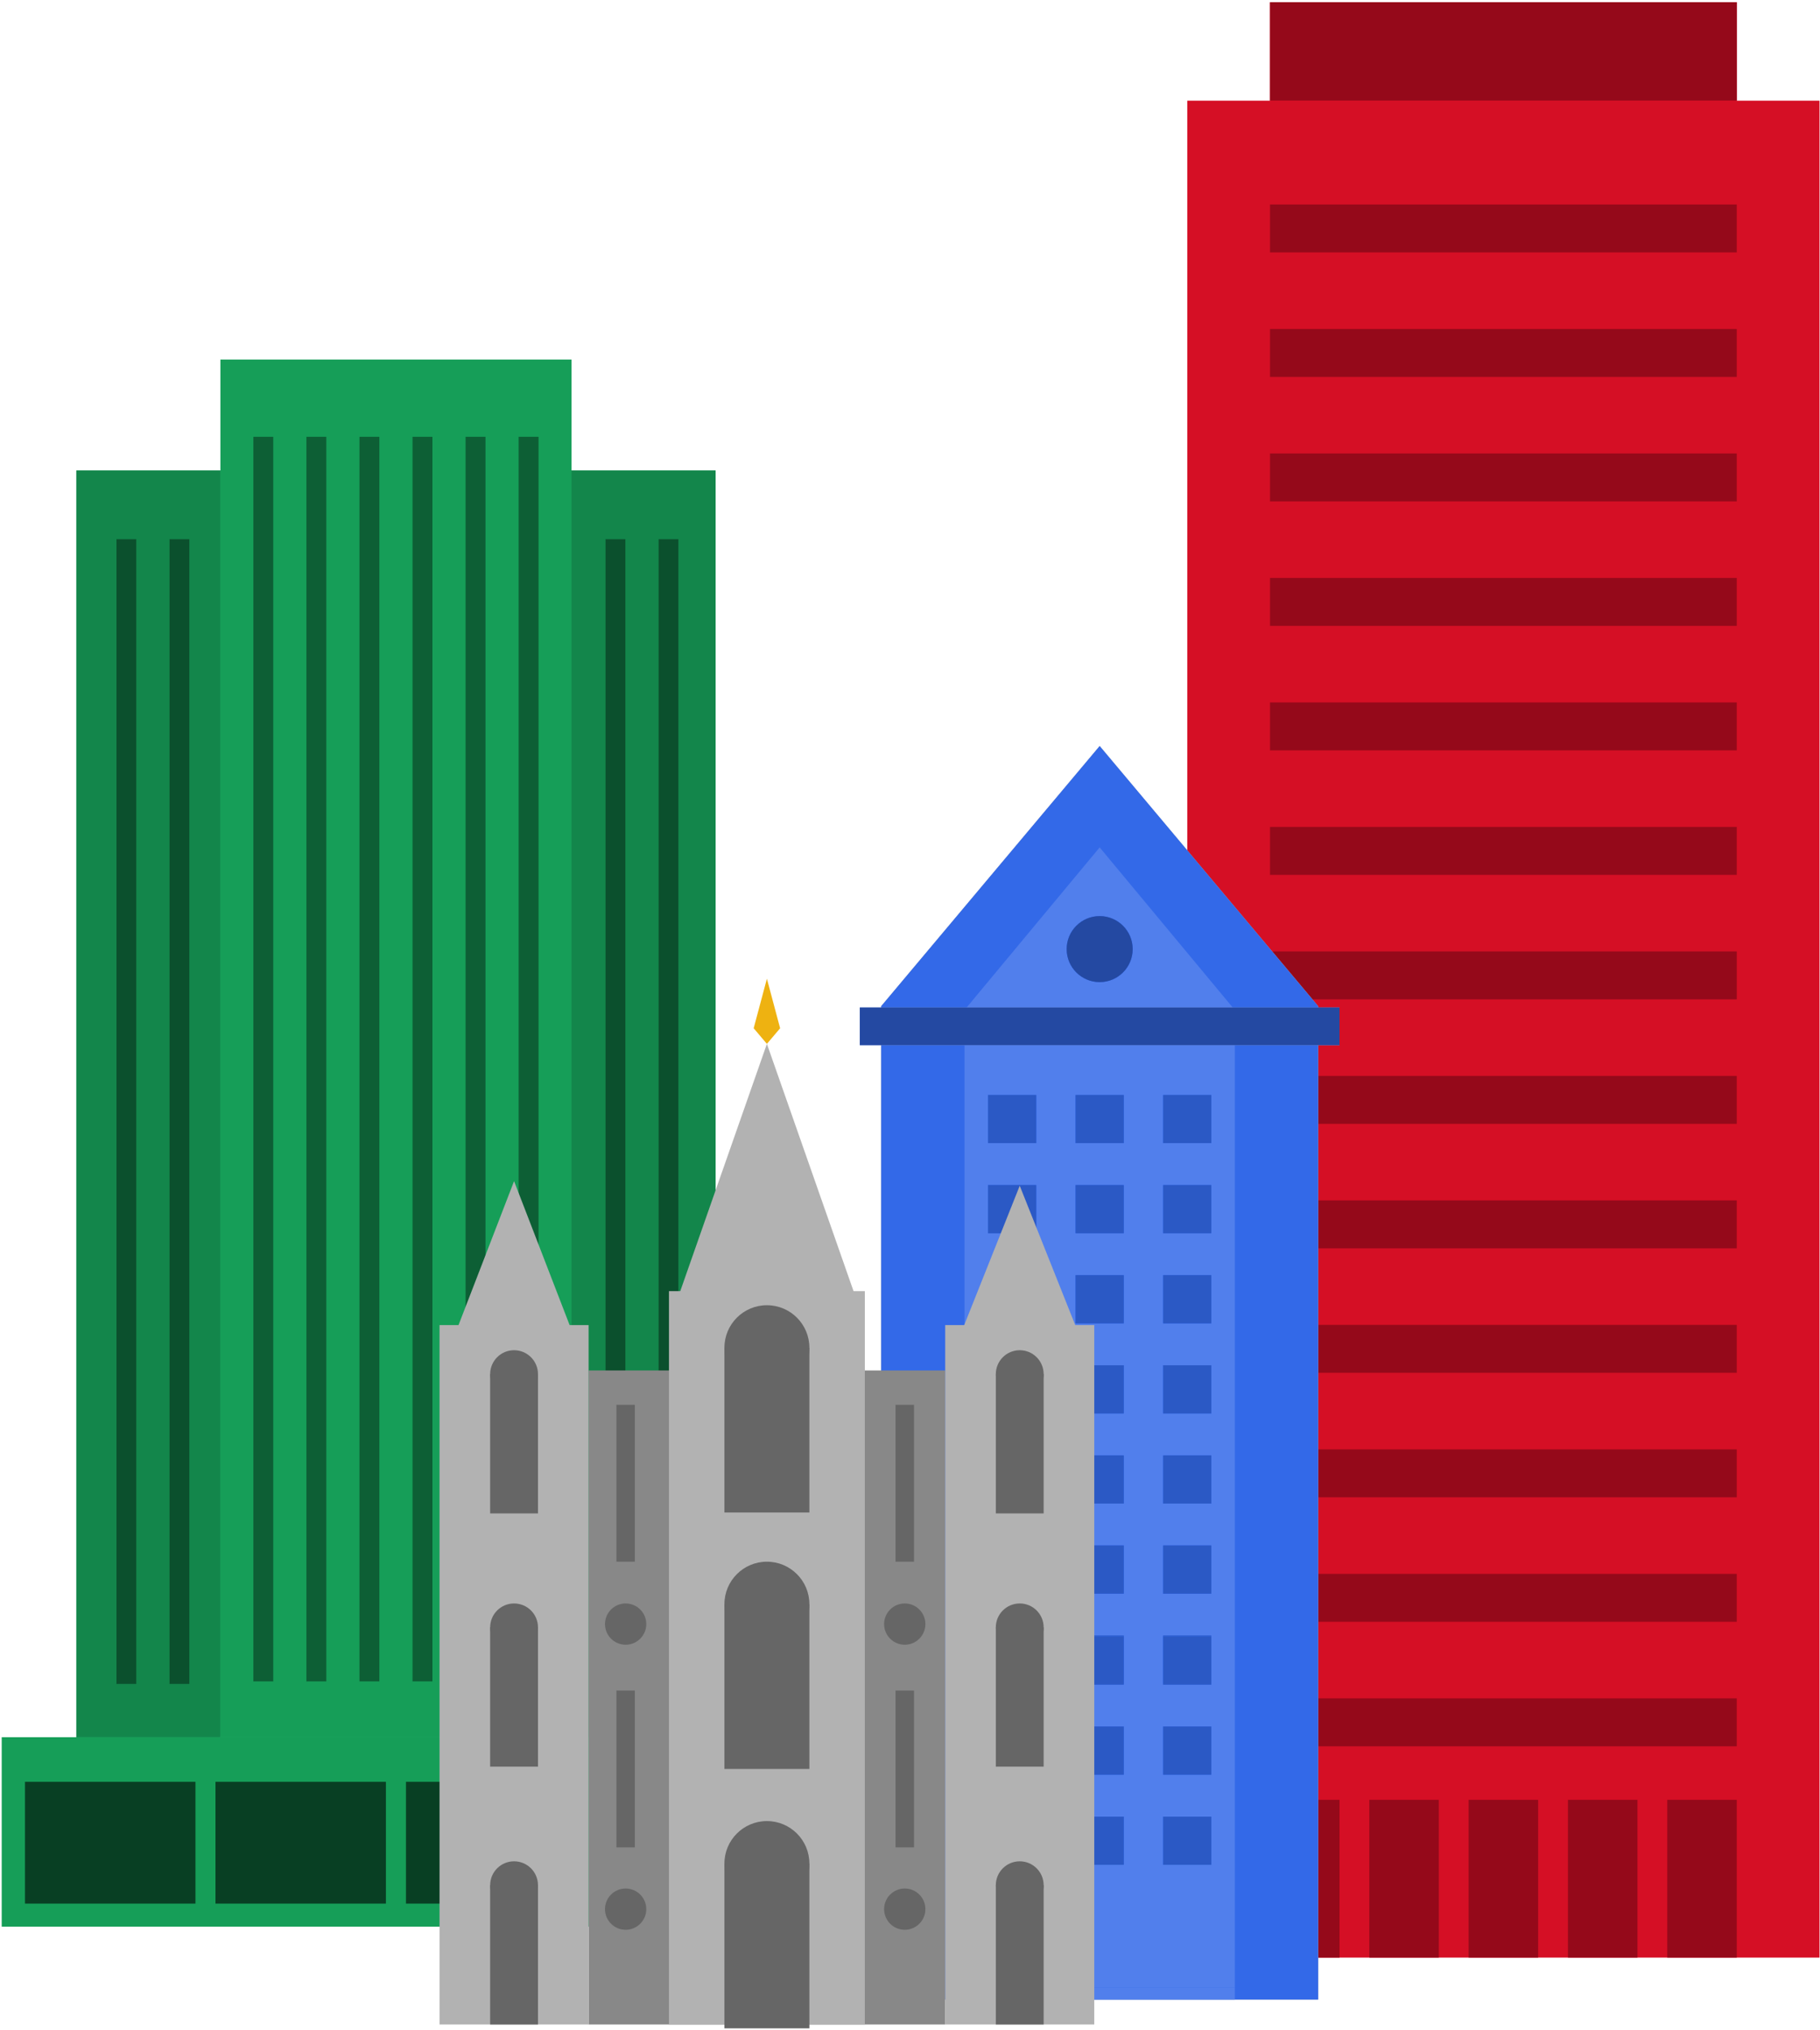 <?xml version="1.0" encoding="UTF-8" standalone="no"?>
<svg width="789px" height="880px" viewBox="0 0 789 880" version="1.1" xmlns="http://www.w3.org/2000/svg" xmlns:xlink="http://www.w3.org/1999/xlink" xmlns:sketch="http://www.bohemiancoding.com/sketch/ns">
    <!-- Generator: Sketch 3.3.3 (12072) - http://www.bohemiancoding.com/sketch -->
    <title>Untitled 2</title>
    <desc>Created with Sketch.</desc>
    <defs></defs>
    <g id="Page-1" stroke="none" stroke-width="1" fill="none" fill-rule="evenodd" sketch:type="MSPage">
        <g id="Imported-Layers" sketch:type="MSLayerGroup">
            <path d="M550.574,0.979 L752.921,0.979 L752.921,62.792 L550.574,62.792 L550.574,0.979 Z" id="Fill-1" fill="#D50F25" sketch:type="MSShapeGroup"></path>
            <path d="M550.574,0.979 L752.921,0.979 L752.921,43.637 L550.574,43.637 L550.574,0.979 Z" id="Fill-2" fill="#95091A" sketch:type="MSShapeGroup"></path>
            <path d="M514.7,43.637 L788.796,43.637 L788.796,848.512 L514.7,848.512 L514.7,43.637 Z" id="Fill-3" fill="#D50F25" sketch:type="MSShapeGroup"></path>
            <path d="M550.574,88.633 L752.921,88.633 L752.921,109.406 L550.574,109.406 L550.574,88.633 Z" id="Fill-4" fill="#95091A" sketch:type="MSShapeGroup"></path>
            <path d="M550.574,142.592 L752.921,142.592 L752.921,163.365 L550.574,163.365 L550.574,142.592 Z" id="Fill-5" fill="#95091A" sketch:type="MSShapeGroup"></path>
            <path d="M550.574,196.552 L752.921,196.552 L752.921,217.325 L550.574,217.325 L550.574,196.552 Z" id="Fill-6" fill="#95091A" sketch:type="MSShapeGroup"></path>
            <path d="M550.574,250.511 L752.921,250.511 L752.921,271.284 L550.574,271.284 L550.574,250.511 Z" id="Fill-7" fill="#95091A" sketch:type="MSShapeGroup"></path>
            <path d="M550.574,304.47 L752.921,304.47 L752.921,325.243 L550.574,325.243 L550.574,304.47 Z" id="Fill-8" fill="#95091A" sketch:type="MSShapeGroup"></path>
            <path d="M550.574,358.429 L752.921,358.429 L752.921,379.202 L550.574,379.202 L550.574,358.429 Z" id="Fill-9" fill="#95091A" sketch:type="MSShapeGroup"></path>
            <path d="M752.921,412.389 L551.513,412.389 L568.961,433.161 L752.921,433.161 L752.921,412.389" id="Fill-10" fill="#95091A" sketch:type="MSShapeGroup"></path>
            <path d="M571.448,466.348 L752.92,466.348 L752.92,487.121 L571.448,487.121 L571.448,466.348 Z" id="Fill-11" fill="#95091A" sketch:type="MSShapeGroup"></path>
            <path d="M571.448,520.307 L752.92,520.307 L752.92,541.08 L571.448,541.08 L571.448,520.307 Z" id="Fill-12" fill="#95091A" sketch:type="MSShapeGroup"></path>
            <path d="M571.448,574.267 L752.92,574.267 L752.92,595.04 L571.448,595.04 L571.448,574.267 Z" id="Fill-13" fill="#95091A" sketch:type="MSShapeGroup"></path>
            <path d="M571.448,628.226 L752.92,628.226 L752.92,648.999 L571.448,648.999 L571.448,628.226 Z" id="Fill-14" fill="#95091A" sketch:type="MSShapeGroup"></path>
            <path d="M571.448,682.185 L752.92,682.185 L752.92,702.958 L571.448,702.958 L571.448,682.185 Z" id="Fill-15" fill="#95091A" sketch:type="MSShapeGroup"></path>
            <path d="M571.448,736.145 L752.92,736.145 L752.92,756.918 L571.448,756.918 L571.448,736.145 Z" id="Fill-16" fill="#95091A" sketch:type="MSShapeGroup"></path>
            <path d="M571.448,780.126 L580.703,780.126 L580.703,848.513 L571.448,848.513 L571.448,780.126 Z" id="Fill-17" fill="#95091A" sketch:type="MSShapeGroup"></path>
            <path d="M593.629,780.126 L623.758,780.126 L623.758,848.513 L593.629,848.513 L593.629,780.126 Z" id="Fill-18" fill="#95091A" sketch:type="MSShapeGroup"></path>
            <path d="M636.683,780.126 L666.812,780.126 L666.812,848.513 L636.683,848.513 L636.683,780.126 Z" id="Fill-19" fill="#95091A" sketch:type="MSShapeGroup"></path>
            <path d="M679.737,780.126 L709.866,780.126 L709.866,848.513 L679.737,848.513 L679.737,780.126 Z" id="Fill-20" fill="#95091A" sketch:type="MSShapeGroup"></path>
            <path d="M722.791,780.126 L752.92,780.126 L752.92,848.513 L722.791,848.513 L722.791,780.126 Z" id="Fill-21" fill="#95091A" sketch:type="MSShapeGroup"></path>
            <path d="M476.725,323.35 L382.002,436.123 L382.002,866.729 L571.448,866.729 L571.448,436.123 L476.725,323.35" id="Fill-22" fill="#B2B2B2" sketch:type="MSShapeGroup"></path>
            <path d="M476.725,323.35 L382.002,436.123 L382.002,866.729 L571.448,866.729 L571.448,436.123 L476.725,323.35" id="Fill-23" fill="#3369E8" sketch:type="MSShapeGroup"></path>
            <path d="M476.725,367.296 L418.115,437.073 L418.115,861.49 L535.334,861.49 L535.334,437.073 L476.725,367.296" id="Fill-24" fill="#3369E8" sketch:type="MSShapeGroup"></path>
            <path d="M535.334,452.987 L535.334,861.49 L418.115,861.49 L418.115,866.729 L535.334,866.729 L535.334,452.987" id="Fill-25" fill="#517FEC" sketch:type="MSShapeGroup"></path>
            <path d="M428.349,787.421 L449.21,787.421 L449.21,808.282 L428.349,808.282 L428.349,787.421 Z M466.294,787.421 L487.155,787.421 L487.155,808.282 L466.294,808.282 L466.294,787.421 Z M504.24,787.421 L525.101,787.421 L525.101,808.282 L504.24,808.282 L504.24,787.421 Z M428.349,748.365 L449.21,748.365 L449.21,769.226 L428.349,769.226 L428.349,748.365 Z M466.294,748.365 L487.155,748.365 L487.155,769.226 L466.294,769.226 L466.294,748.365 Z M504.24,748.365 L525.101,748.365 L525.101,769.226 L504.24,769.226 L504.24,748.365 Z M428.349,708.95 L449.21,708.95 L449.21,730.171 L428.349,730.171 L428.349,708.95 Z M466.294,708.95 L487.155,708.95 L487.155,730.171 L466.294,730.171 L466.294,708.95 Z M504.24,708.95 L525.101,708.95 L525.101,730.171 L504.24,730.171 L504.24,708.95 Z M428.349,669.894 L449.21,669.894 L449.21,690.755 L428.349,690.755 L428.349,669.894 Z M466.294,669.894 L487.155,669.894 L487.155,690.755 L466.294,690.755 L466.294,669.894 Z M504.24,669.894 L525.101,669.894 L525.101,690.755 L504.24,690.755 L504.24,669.894 Z M428.349,630.838 L449.21,630.838 L449.21,651.699 L428.349,651.699 L428.349,630.838 Z M466.294,630.838 L487.155,630.838 L487.155,651.699 L466.294,651.699 L466.294,630.838 Z M504.24,630.838 L525.101,630.838 L525.101,651.699 L504.24,651.699 L504.24,630.838 Z M428.349,591.782 L449.21,591.782 L449.21,612.643 L428.349,612.643 L428.349,591.782 Z M466.294,591.782 L487.155,591.782 L487.155,612.643 L466.294,612.643 L466.294,591.782 Z M504.24,591.782 L525.101,591.782 L525.101,612.643 L504.24,612.643 L504.24,591.782 Z M428.349,552.726 L449.21,552.726 L449.21,573.587 L428.349,573.587 L428.349,552.726 Z M466.294,552.726 L487.155,552.726 L487.155,573.587 L466.294,573.587 L466.294,552.726 Z M504.24,552.726 L525.101,552.726 L525.101,573.587 L504.24,573.587 L504.24,552.726 Z M428.349,513.67 L449.21,513.67 L449.21,534.531 L428.349,534.531 L428.349,513.67 Z M466.294,513.67 L487.155,513.67 L487.155,534.531 L466.294,534.531 L466.294,513.67 Z M504.24,513.67 L525.101,513.67 L525.101,534.531 L504.24,534.531 L504.24,513.67 Z M428.349,474.614 L449.21,474.614 L449.21,495.475 L428.349,495.475 L428.349,474.614 Z M466.294,474.614 L487.155,474.614 L487.155,495.475 L466.294,495.475 L466.294,474.614 Z M504.24,474.614 L525.101,474.614 L525.101,495.475 L504.24,495.475 L504.24,474.614 Z M418.115,861.49 L535.334,861.49 L535.334,452.987 L418.115,452.987 L418.115,861.49 Z M462.42,411.386 L462.42,411.386 C462.42,403.486 468.824,397.081 476.725,397.081 C484.625,397.081 491.03,403.486 491.03,411.386 C491.03,419.287 484.625,425.692 476.725,425.692 C468.824,425.692 462.42,419.287 462.42,411.386 L462.42,411.386 Z M476.725,367.296 L476.725,367.296 L419.025,436.718 L534.424,436.718 L476.725,367.296 L476.725,367.296 Z" id="Fill-26" fill="#517FEC" sketch:type="MSShapeGroup"></path>
            <path d="M491.03,411.386 C491.03,419.287 484.625,425.692 476.725,425.692 C468.824,425.692 462.42,419.287 462.42,411.386 C462.42,403.486 468.824,397.081 476.725,397.081 C484.625,397.081 491.03,403.486 491.03,411.386" id="Fill-27" fill="#3369E8" sketch:type="MSShapeGroup"></path>
            <path d="M476.725,397.081 C468.824,397.081 462.42,403.486 462.42,411.386 C462.42,419.287 468.824,425.692 476.725,425.692 C484.625,425.692 491.03,419.287 491.03,411.386 C491.03,403.486 484.625,397.081 476.725,397.081" id="Fill-28" fill="#2449A2" sketch:type="MSShapeGroup"></path>
            <path d="M428.349,474.614 L449.21,474.614 L449.21,495.475 L428.349,495.475 L428.349,474.614 Z" id="Fill-29" fill="#3369E8" sketch:type="MSShapeGroup"></path>
            <path d="M466.294,474.614 L487.155,474.614 L487.155,495.475 L466.294,495.475 L466.294,474.614 Z" id="Fill-30" fill="#3369E8" sketch:type="MSShapeGroup"></path>
            <path d="M504.24,474.614 L525.101,474.614 L525.101,495.475 L504.24,495.475 L504.24,474.614 Z" id="Fill-31" fill="#3369E8" sketch:type="MSShapeGroup"></path>
            <path d="M428.349,513.67 L449.21,513.67 L449.21,534.531 L428.349,534.531 L428.349,513.67 Z" id="Fill-32" fill="#3369E8" sketch:type="MSShapeGroup"></path>
            <path d="M466.294,513.67 L487.155,513.67 L487.155,534.531 L466.294,534.531 L466.294,513.67 Z" id="Fill-33" fill="#3369E8" sketch:type="MSShapeGroup"></path>
            <path d="M504.24,513.67 L525.101,513.67 L525.101,534.531 L504.24,534.531 L504.24,513.67 Z" id="Fill-34" fill="#3369E8" sketch:type="MSShapeGroup"></path>
            <path d="M428.349,552.726 L449.21,552.726 L449.21,573.587 L428.349,573.587 L428.349,552.726 Z" id="Fill-35" fill="#3369E8" sketch:type="MSShapeGroup"></path>
            <path d="M466.294,552.726 L487.155,552.726 L487.155,573.587 L466.294,573.587 L466.294,552.726 Z" id="Fill-36" fill="#3369E8" sketch:type="MSShapeGroup"></path>
            <path d="M504.24,552.726 L525.101,552.726 L525.101,573.587 L504.24,573.587 L504.24,552.726 Z" id="Fill-37" fill="#3369E8" sketch:type="MSShapeGroup"></path>
            <path d="M428.349,591.782 L449.21,591.782 L449.21,612.643 L428.349,612.643 L428.349,591.782 Z" id="Fill-38" fill="#3369E8" sketch:type="MSShapeGroup"></path>
            <path d="M466.294,591.782 L487.155,591.782 L487.155,612.643 L466.294,612.643 L466.294,591.782 Z" id="Fill-39" fill="#3369E8" sketch:type="MSShapeGroup"></path>
            <path d="M504.24,591.782 L525.101,591.782 L525.101,612.643 L504.24,612.643 L504.24,591.782 Z" id="Fill-40" fill="#3369E8" sketch:type="MSShapeGroup"></path>
            <path d="M428.349,630.838 L449.21,630.838 L449.21,651.699 L428.349,651.699 L428.349,630.838 Z" id="Fill-41" fill="#3369E8" sketch:type="MSShapeGroup"></path>
            <path d="M466.294,630.838 L487.155,630.838 L487.155,651.699 L466.294,651.699 L466.294,630.838 Z" id="Fill-42" fill="#3369E8" sketch:type="MSShapeGroup"></path>
            <path d="M504.24,630.838 L525.101,630.838 L525.101,651.699 L504.24,651.699 L504.24,630.838 Z" id="Fill-43" fill="#3369E8" sketch:type="MSShapeGroup"></path>
            <path d="M428.349,669.894 L449.21,669.894 L449.21,690.755 L428.349,690.755 L428.349,669.894 Z" id="Fill-44" fill="#3369E8" sketch:type="MSShapeGroup"></path>
            <path d="M466.294,669.894 L487.155,669.894 L487.155,690.755 L466.294,690.755 L466.294,669.894 Z" id="Fill-45" fill="#3369E8" sketch:type="MSShapeGroup"></path>
            <path d="M504.24,669.894 L525.101,669.894 L525.101,690.755 L504.24,690.755 L504.24,669.894 Z" id="Fill-46" fill="#3369E8" sketch:type="MSShapeGroup"></path>
            <path d="M428.349,708.95 L449.21,708.95 L449.21,729.811 L428.349,729.811 L428.349,708.95 Z" id="Fill-47" fill="#3369E8" sketch:type="MSShapeGroup"></path>
            <path d="M466.294,708.95 L487.155,708.95 L487.155,729.811 L466.294,729.811 L466.294,708.95 Z" id="Fill-48" fill="#3369E8" sketch:type="MSShapeGroup"></path>
            <path d="M504.24,708.95 L525.101,708.95 L525.101,729.811 L504.24,729.811 L504.24,708.95 Z" id="Fill-49" fill="#3369E8" sketch:type="MSShapeGroup"></path>
            <path d="M428.349,474.614 L449.21,474.614 L449.21,495.475 L428.349,495.475 L428.349,474.614 Z" id="Fill-50" fill="#2B59C5" sketch:type="MSShapeGroup"></path>
            <path d="M466.294,474.614 L487.155,474.614 L487.155,495.475 L466.294,495.475 L466.294,474.614 Z" id="Fill-51" fill="#2B59C5" sketch:type="MSShapeGroup"></path>
            <path d="M504.24,474.614 L525.101,474.614 L525.101,495.475 L504.24,495.475 L504.24,474.614 Z" id="Fill-52" fill="#2B59C5" sketch:type="MSShapeGroup"></path>
            <path d="M428.349,513.67 L449.21,513.67 L449.21,534.531 L428.349,534.531 L428.349,513.67 Z" id="Fill-53" fill="#2B59C5" sketch:type="MSShapeGroup"></path>
            <path d="M466.294,513.67 L487.155,513.67 L487.155,534.531 L466.294,534.531 L466.294,513.67 Z" id="Fill-54" fill="#2B59C5" sketch:type="MSShapeGroup"></path>
            <path d="M504.24,513.67 L525.101,513.67 L525.101,534.531 L504.24,534.531 L504.24,513.67 Z" id="Fill-55" fill="#2B59C5" sketch:type="MSShapeGroup"></path>
            <path d="M428.349,552.726 L449.21,552.726 L449.21,573.587 L428.349,573.587 L428.349,552.726 Z" id="Fill-56" fill="#2B59C5" sketch:type="MSShapeGroup"></path>
            <path d="M466.294,552.726 L487.155,552.726 L487.155,573.587 L466.294,573.587 L466.294,552.726 Z" id="Fill-57" fill="#2B59C5" sketch:type="MSShapeGroup"></path>
            <path d="M504.24,552.726 L525.101,552.726 L525.101,573.587 L504.24,573.587 L504.24,552.726 Z" id="Fill-58" fill="#2B59C5" sketch:type="MSShapeGroup"></path>
            <path d="M428.349,591.782 L449.21,591.782 L449.21,612.643 L428.349,612.643 L428.349,591.782 Z" id="Fill-59" fill="#2B59C5" sketch:type="MSShapeGroup"></path>
            <path d="M466.294,591.782 L487.155,591.782 L487.155,612.643 L466.294,612.643 L466.294,591.782 Z" id="Fill-60" fill="#2B59C5" sketch:type="MSShapeGroup"></path>
            <path d="M504.24,591.782 L525.101,591.782 L525.101,612.643 L504.24,612.643 L504.24,591.782 Z" id="Fill-61" fill="#2B59C5" sketch:type="MSShapeGroup"></path>
            <path d="M428.349,630.838 L449.21,630.838 L449.21,651.699 L428.349,651.699 L428.349,630.838 Z" id="Fill-62" fill="#2B59C5" sketch:type="MSShapeGroup"></path>
            <path d="M466.294,630.838 L487.155,630.838 L487.155,651.699 L466.294,651.699 L466.294,630.838 Z" id="Fill-63" fill="#2B59C5" sketch:type="MSShapeGroup"></path>
            <path d="M504.24,630.838 L525.101,630.838 L525.101,651.699 L504.24,651.699 L504.24,630.838 Z" id="Fill-64" fill="#2B59C5" sketch:type="MSShapeGroup"></path>
            <path d="M428.349,669.894 L449.21,669.894 L449.21,690.755 L428.349,690.755 L428.349,669.894 Z" id="Fill-65" fill="#2B59C5" sketch:type="MSShapeGroup"></path>
            <path d="M466.294,669.894 L487.155,669.894 L487.155,690.755 L466.294,690.755 L466.294,669.894 Z" id="Fill-66" fill="#2B59C5" sketch:type="MSShapeGroup"></path>
            <path d="M504.24,669.894 L525.101,669.894 L525.101,690.755 L504.24,690.755 L504.24,669.894 Z" id="Fill-67" fill="#2B59C5" sketch:type="MSShapeGroup"></path>
            <path d="M449.21,708.95 L428.349,708.95 L428.349,729.811 L428.349,709.309 L449.21,709.309 L449.21,708.95" id="Fill-68" fill="#2B59C5" sketch:type="MSShapeGroup"></path>
            <path d="M487.156,708.95 L466.294,708.95 L466.294,729.811 L466.294,709.309 L487.156,709.309 L487.156,708.95" id="Fill-69" fill="#2B59C5" sketch:type="MSShapeGroup"></path>
            <path d="M525.101,708.95 L504.24,708.95 L504.24,729.811 L504.24,709.309 L525.101,709.309 L525.101,708.95" id="Fill-70" fill="#2B59C5" sketch:type="MSShapeGroup"></path>
            <path d="M428.349,709.309 L449.21,709.309 L449.21,730.17 L428.349,730.17 L428.349,709.309 Z" id="Fill-71" fill="#3369E8" sketch:type="MSShapeGroup"></path>
            <path d="M466.294,709.309 L487.155,709.309 L487.155,730.17 L466.294,730.17 L466.294,709.309 Z" id="Fill-72" fill="#3369E8" sketch:type="MSShapeGroup"></path>
            <path d="M504.24,709.309 L525.101,709.309 L525.101,730.17 L504.24,730.17 L504.24,709.309 Z" id="Fill-73" fill="#3369E8" sketch:type="MSShapeGroup"></path>
            <path d="M428.349,748.365 L449.21,748.365 L449.21,769.226 L428.349,769.226 L428.349,748.365 Z" id="Fill-74" fill="#3369E8" sketch:type="MSShapeGroup"></path>
            <path d="M466.294,748.365 L487.155,748.365 L487.155,769.226 L466.294,769.226 L466.294,748.365 Z" id="Fill-75" fill="#3369E8" sketch:type="MSShapeGroup"></path>
            <path d="M504.24,748.365 L525.101,748.365 L525.101,769.226 L504.24,769.226 L504.24,748.365 Z" id="Fill-76" fill="#3369E8" sketch:type="MSShapeGroup"></path>
            <path d="M428.349,787.421 L449.21,787.421 L449.21,808.282 L428.349,808.282 L428.349,787.421 Z" id="Fill-77" fill="#3369E8" sketch:type="MSShapeGroup"></path>
            <path d="M466.294,787.421 L487.155,787.421 L487.155,808.282 L466.294,808.282 L466.294,787.421 Z" id="Fill-78" fill="#3369E8" sketch:type="MSShapeGroup"></path>
            <path d="M504.24,787.421 L525.101,787.421 L525.101,808.282 L504.24,808.282 L504.24,787.421 Z" id="Fill-79" fill="#3369E8" sketch:type="MSShapeGroup"></path>
            <path d="M428.349,730.17 L449.21,730.17 L449.21,709.309 L428.349,709.309 L428.349,730.17 Z" id="Fill-80" fill="#2B59C5" sketch:type="MSShapeGroup"></path>
            <path d="M466.294,730.17 L487.155,730.17 L487.155,709.309 L466.294,709.309 L466.294,730.17 Z" id="Fill-81" fill="#2B59C5" sketch:type="MSShapeGroup"></path>
            <path d="M504.24,730.17 L525.101,730.17 L525.101,709.309 L504.24,709.309 L504.24,730.17 Z" id="Fill-82" fill="#2B59C5" sketch:type="MSShapeGroup"></path>
            <path d="M428.349,748.365 L449.21,748.365 L449.21,769.226 L428.349,769.226 L428.349,748.365 Z" id="Fill-83" fill="#2B59C5" sketch:type="MSShapeGroup"></path>
            <path d="M466.294,748.365 L487.155,748.365 L487.155,769.226 L466.294,769.226 L466.294,748.365 Z" id="Fill-84" fill="#2B59C5" sketch:type="MSShapeGroup"></path>
            <path d="M504.24,748.365 L525.101,748.365 L525.101,769.226 L504.24,769.226 L504.24,748.365 Z" id="Fill-85" fill="#2B59C5" sketch:type="MSShapeGroup"></path>
            <path d="M428.349,787.421 L449.21,787.421 L449.21,808.282 L428.349,808.282 L428.349,787.421 Z" id="Fill-86" fill="#2B59C5" sketch:type="MSShapeGroup"></path>
            <path d="M466.294,787.421 L487.155,787.421 L487.155,808.282 L466.294,808.282 L466.294,787.421 Z" id="Fill-87" fill="#2B59C5" sketch:type="MSShapeGroup"></path>
            <path d="M504.24,787.421 L525.101,787.421 L525.101,808.282 L504.24,808.282 L504.24,787.421 Z" id="Fill-88" fill="#2B59C5" sketch:type="MSShapeGroup"></path>
            <path d="M372.746,436.718 L580.703,436.718 L580.703,452.987 L372.746,452.987 L372.746,436.718 Z" id="Fill-89" fill="#B2B2B2" sketch:type="MSShapeGroup"></path>
            <path d="M372.746,436.718 L580.703,436.718 L580.703,452.987 L372.746,452.987 L372.746,436.718 Z" id="Fill-90" fill="#3369E8" sketch:type="MSShapeGroup"></path>
            <path d="M372.746,452.987 L580.703,452.987 L580.703,436.718 L372.746,436.718 L372.746,452.987 Z" id="Fill-91" fill="#2449A2" sketch:type="MSShapeGroup"></path>
            <path d="M33.102,203.95 L310.196,203.95 L310.196,752.979 L33.102,752.979 L33.102,203.95 Z" id="Fill-92" fill="#169E58" sketch:type="MSShapeGroup"></path>
            <path d="M50.477,233.685 L59.102,233.685 L59.102,729.907 L50.477,729.907 L50.477,233.685 Z M73.477,233.685 L82.102,233.685 L82.102,729.907 L73.477,729.907 L73.477,233.685 Z M33.102,752.979 L95.544,752.979 L95.544,203.95 L33.102,203.95 L33.102,752.979 Z M262.477,233.685 L271.102,233.685 L271.102,729.907 L262.477,729.907 L262.477,233.685 Z M285.477,233.685 L294.102,233.685 L294.102,729.907 L285.477,729.907 L285.477,233.685 Z M247.753,752.979 L310.195,752.979 L310.195,203.95 L247.753,203.95 L247.753,752.979 Z" id="Fill-93" fill="#13864B" sketch:type="MSShapeGroup"></path>
            <path d="M95.545,155.838 L247.754,155.838 L247.754,752.979 L95.545,752.979 L95.545,155.838 Z" id="Fill-94" fill="#169E58" sketch:type="MSShapeGroup"></path>
            <path d="M109.837,189.33 L118.462,189.33 L118.462,728.797 L109.837,728.797 L109.837,189.33 Z" id="Fill-95" fill="#0D5F35" sketch:type="MSShapeGroup"></path>
            <path d="M132.837,189.33 L141.462,189.33 L141.462,728.797 L132.837,728.797 L132.837,189.33 Z" id="Fill-96" fill="#0D5F35" sketch:type="MSShapeGroup"></path>
            <path d="M155.836,189.33 L164.461,189.33 L164.461,728.797 L155.836,728.797 L155.836,189.33 Z" id="Fill-97" fill="#0D5F35" sketch:type="MSShapeGroup"></path>
            <path d="M178.837,189.33 L187.462,189.33 L187.462,728.797 L178.837,728.797 L178.837,189.33 Z" id="Fill-98" fill="#0D5F35" sketch:type="MSShapeGroup"></path>
            <path d="M201.837,189.33 L210.462,189.33 L210.462,728.797 L201.837,728.797 L201.837,189.33 Z" id="Fill-99" fill="#0D5F35" sketch:type="MSShapeGroup"></path>
            <path d="M224.837,189.33 L233.462,189.33 L233.462,728.797 L224.837,728.797 L224.837,189.33 Z" id="Fill-100" fill="#0D5F35" sketch:type="MSShapeGroup"></path>
            <path d="M262.477,233.685 L271.102,233.685 L271.102,729.907 L262.477,729.907 L262.477,233.685 Z" id="Fill-101" fill="#0B502D" sketch:type="MSShapeGroup"></path>
            <path d="M285.477,233.685 L294.102,233.685 L294.102,729.907 L285.477,729.907 L285.477,233.685 Z" id="Fill-102" fill="#0B502D" sketch:type="MSShapeGroup"></path>
            <path d="M50.477,233.685 L59.102,233.685 L59.102,729.907 L50.477,729.907 L50.477,233.685 Z" id="Fill-103" fill="#0B502D" sketch:type="MSShapeGroup"></path>
            <path d="M73.477,233.685 L82.102,233.685 L82.102,729.907 L73.477,729.907 L73.477,233.685 Z" id="Fill-104" fill="#0B502D" sketch:type="MSShapeGroup"></path>
            <path d="M0.739,752.979 L342.558,752.979 L342.558,835.112 L0.739,835.112 L0.739,752.979 Z" id="Fill-105" fill="#169E58" sketch:type="MSShapeGroup"></path>
            <path d="M10.834,772.323 L84.722,772.323 L84.722,825.112 L10.834,825.112 L10.834,772.323 Z" id="Fill-106" fill="#083F23" sketch:type="MSShapeGroup"></path>
            <path d="M93.415,772.323 L167.303,772.323 L167.303,825.112 L93.415,825.112 L93.415,772.323 Z" id="Fill-107" fill="#083F23" sketch:type="MSShapeGroup"></path>
            <path d="M175.996,772.323 L249.883,772.323 L249.883,825.112 L175.996,825.112 L175.996,772.323 Z" id="Fill-108" fill="#083F23" sketch:type="MSShapeGroup"></path>
            <path d="M258.576,772.323 L332.464,772.323 L332.464,825.112 L258.576,825.112 L258.576,772.323 Z" id="Fill-109" fill="#083F23" sketch:type="MSShapeGroup"></path>
            <path d="M255.166,594.02 L409.761,594.02 L409.761,877.509 L255.166,877.509 L255.166,594.02 Z" id="Fill-110" fill="#888888" sketch:type="MSShapeGroup"></path>
            <path d="M290.004,559.636 L374.924,559.636 L374.924,877.508 L290.004,877.508 L290.004,559.636 Z" id="Fill-111" fill="#B2B2B2" sketch:type="MSShapeGroup"></path>
            <path d="M409.761,574.355 L474.38,574.355 L474.38,877.509 L409.761,877.509 L409.761,574.355 Z" id="Fill-112" fill="#B2B2B2" sketch:type="MSShapeGroup"></path>
            <path d="M190.547,574.355 L255.166,574.355 L255.166,877.509 L190.547,877.509 L190.547,574.355 Z" id="Fill-113" fill="#B2B2B2" sketch:type="MSShapeGroup"></path>
            <path d="M222.857,511.962 L198.388,575.355 L247.326,575.355 L222.857,511.962" id="Fill-114" fill="#B2B2B2" sketch:type="MSShapeGroup"></path>
            <path d="M442.071,513.962 L417.602,575.355 L466.539,575.355 L442.071,513.962" id="Fill-115" fill="#B2B2B2" sketch:type="MSShapeGroup"></path>
            <path d="M332.464,452.462 L293.852,562.636 L371.076,562.636 L332.464,452.462" id="Fill-116" fill="#B2B2B2" sketch:type="MSShapeGroup"></path>
            <path d="M212.489,595.612 L233.224,595.612 L233.224,655.977 L212.489,655.977 L212.489,595.612 Z" id="Fill-117" fill="#666666" sketch:type="MSShapeGroup"></path>
            <path d="M233.224,595.612 C233.224,589.886 228.583,585.244 222.857,585.244 C217.131,585.244 212.489,589.886 212.489,595.612 C212.489,601.337 217.131,605.979 222.857,605.979 C228.583,605.979 233.224,601.337 233.224,595.612" id="Fill-118" fill="#666666" sketch:type="MSShapeGroup"></path>
            <path d="M431.703,595.612 L452.438,595.612 L452.438,655.977 L431.703,655.977 L431.703,595.612 Z" id="Fill-119" fill="#666666" sketch:type="MSShapeGroup"></path>
            <path d="M452.438,595.612 C452.438,589.886 447.797,585.244 442.071,585.244 C436.345,585.244 431.703,589.886 431.703,595.612 C431.703,601.337 436.345,605.979 442.071,605.979 C447.797,605.979 452.438,601.337 452.438,595.612" id="Fill-120" fill="#666666" sketch:type="MSShapeGroup"></path>
            <path d="M314.048,584.157 L350.88,584.157 L350.88,655.574 L314.048,655.574 L314.048,584.157 Z" id="Fill-121" fill="#666666" sketch:type="MSShapeGroup"></path>
            <path d="M350.88,584.157 C350.88,573.986 342.635,565.741 332.464,565.741 C322.293,565.741 314.048,573.986 314.048,584.157 C314.048,594.328 322.293,602.573 332.464,602.573 C342.635,602.573 350.88,594.328 350.88,584.157" id="Fill-122" fill="#666666" sketch:type="MSShapeGroup"></path>
            <path d="M212.489,705.377 L233.224,705.377 L233.224,765.742 L212.489,765.742 L212.489,705.377 Z" id="Fill-123" fill="#666666" sketch:type="MSShapeGroup"></path>
            <path d="M233.224,705.377 C233.224,699.652 228.583,695.01 222.857,695.01 C217.131,695.01 212.489,699.652 212.489,705.377 C212.489,711.103 217.131,715.745 222.857,715.745 C228.583,715.745 233.224,711.103 233.224,705.377" id="Fill-124" fill="#666666" sketch:type="MSShapeGroup"></path>
            <path d="M431.703,705.377 L452.438,705.377 L452.438,765.742 L431.703,765.742 L431.703,705.377 Z" id="Fill-125" fill="#666666" sketch:type="MSShapeGroup"></path>
            <path d="M452.438,705.377 C452.438,699.652 447.797,695.01 442.071,695.01 C436.345,695.01 431.703,699.652 431.703,705.377 C431.703,711.103 436.345,715.745 442.071,715.745 C447.797,715.745 452.438,711.103 452.438,705.377" id="Fill-126" fill="#666666" sketch:type="MSShapeGroup"></path>
            <path d="M314.048,695.326 L350.88,695.326 L350.88,766.743 L314.048,766.743 L314.048,695.326 Z" id="Fill-127" fill="#666666" sketch:type="MSShapeGroup"></path>
            <path d="M350.88,695.326 C350.88,685.155 342.635,676.91 332.464,676.91 C322.293,676.91 314.048,685.155 314.048,695.326 C314.048,705.497 322.293,713.742 332.464,713.742 C342.635,713.742 350.88,705.497 350.88,695.326" id="Fill-128" fill="#666666" sketch:type="MSShapeGroup"></path>
            <path d="M212.489,817.143 L233.224,817.143 L233.224,877.508 L212.489,877.508 L212.489,817.143 Z" id="Fill-129" fill="#666666" sketch:type="MSShapeGroup"></path>
            <path d="M233.224,817.143 C233.224,811.417 228.583,806.776 222.857,806.776 C217.131,806.776 212.489,811.417 212.489,817.143 C212.489,822.869 217.131,827.511 222.857,827.511 C228.583,827.511 233.224,822.869 233.224,817.143" id="Fill-130" fill="#666666" sketch:type="MSShapeGroup"></path>
            <path d="M431.703,817.143 L452.438,817.143 L452.438,877.508 L431.703,877.508 L431.703,817.143 Z" id="Fill-131" fill="#666666" sketch:type="MSShapeGroup"></path>
            <path d="M452.438,817.143 C452.438,811.417 447.797,806.776 442.071,806.776 C436.345,806.776 431.703,811.417 431.703,817.143 C431.703,822.869 436.345,827.511 442.071,827.511 C447.797,827.511 452.438,822.869 452.438,817.143" id="Fill-132" fill="#666666" sketch:type="MSShapeGroup"></path>
            <path d="M314.048,807.753 L350.88,807.753 L350.88,879.17 L314.048,879.17 L314.048,807.753 Z" id="Fill-133" fill="#666666" sketch:type="MSShapeGroup"></path>
            <path d="M350.88,807.753 C350.88,797.583 342.635,789.337 332.464,789.337 C322.293,789.337 314.048,797.583 314.048,807.753 C314.048,817.924 322.293,826.17 332.464,826.17 C342.635,826.17 350.88,817.924 350.88,807.753" id="Fill-134" fill="#666666" sketch:type="MSShapeGroup"></path>
            <path d="M280.172,703.957 C280.172,708.898 276.166,712.904 271.224,712.904 C266.283,712.904 262.277,708.898 262.277,703.957 C262.277,699.016 266.283,695.01 271.224,695.01 C276.166,695.01 280.172,699.016 280.172,703.957" id="Fill-135" fill="#666666" sketch:type="MSShapeGroup"></path>
            <path d="M280.172,827.511 C280.172,832.452 276.166,836.458 271.224,836.458 C266.283,836.458 262.277,832.452 262.277,827.511 C262.277,822.569 266.283,818.564 271.224,818.564 C276.166,818.564 280.172,822.569 280.172,827.511" id="Fill-136" fill="#666666" sketch:type="MSShapeGroup"></path>
            <path d="M267.224,608.91 L275.224,608.91 L275.224,676.91 L267.224,676.91 L267.224,608.91 Z" id="Fill-137" fill="#666666" sketch:type="MSShapeGroup"></path>
            <path d="M267.224,732.743 L275.224,732.743 L275.224,800.743 L267.224,800.743 L267.224,732.743 Z" id="Fill-138" fill="#666666" sketch:type="MSShapeGroup"></path>
            <path d="M401.172,703.957 C401.172,708.898 397.166,712.904 392.224,712.904 C387.283,712.904 383.277,708.898 383.277,703.957 C383.277,699.016 387.283,695.01 392.224,695.01 C397.166,695.01 401.172,699.016 401.172,703.957" id="Fill-139" fill="#666666" sketch:type="MSShapeGroup"></path>
            <path d="M401.172,827.511 C401.172,832.452 397.166,836.458 392.224,836.458 C387.283,836.458 383.277,832.452 383.277,827.511 C383.277,822.569 387.283,818.564 392.224,818.564 C397.166,818.564 401.172,822.569 401.172,827.511" id="Fill-140" fill="#666666" sketch:type="MSShapeGroup"></path>
            <path d="M388.224,608.91 L396.224,608.91 L396.224,676.91 L388.224,676.91 L388.224,608.91 Z" id="Fill-141" fill="#666666" sketch:type="MSShapeGroup"></path>
            <path d="M388.224,732.743 L396.224,732.743 L396.224,800.743 L388.224,800.743 L388.224,732.743 Z" id="Fill-142" fill="#666666" sketch:type="MSShapeGroup"></path>
            <path d="M332.464,424.227 L326.729,445.693 L332.464,452.462 L338.199,445.693 L332.464,424.227" id="Fill-143" fill="#EEB211" sketch:type="MSShapeGroup"></path>
        </g>
    </g>
</svg>